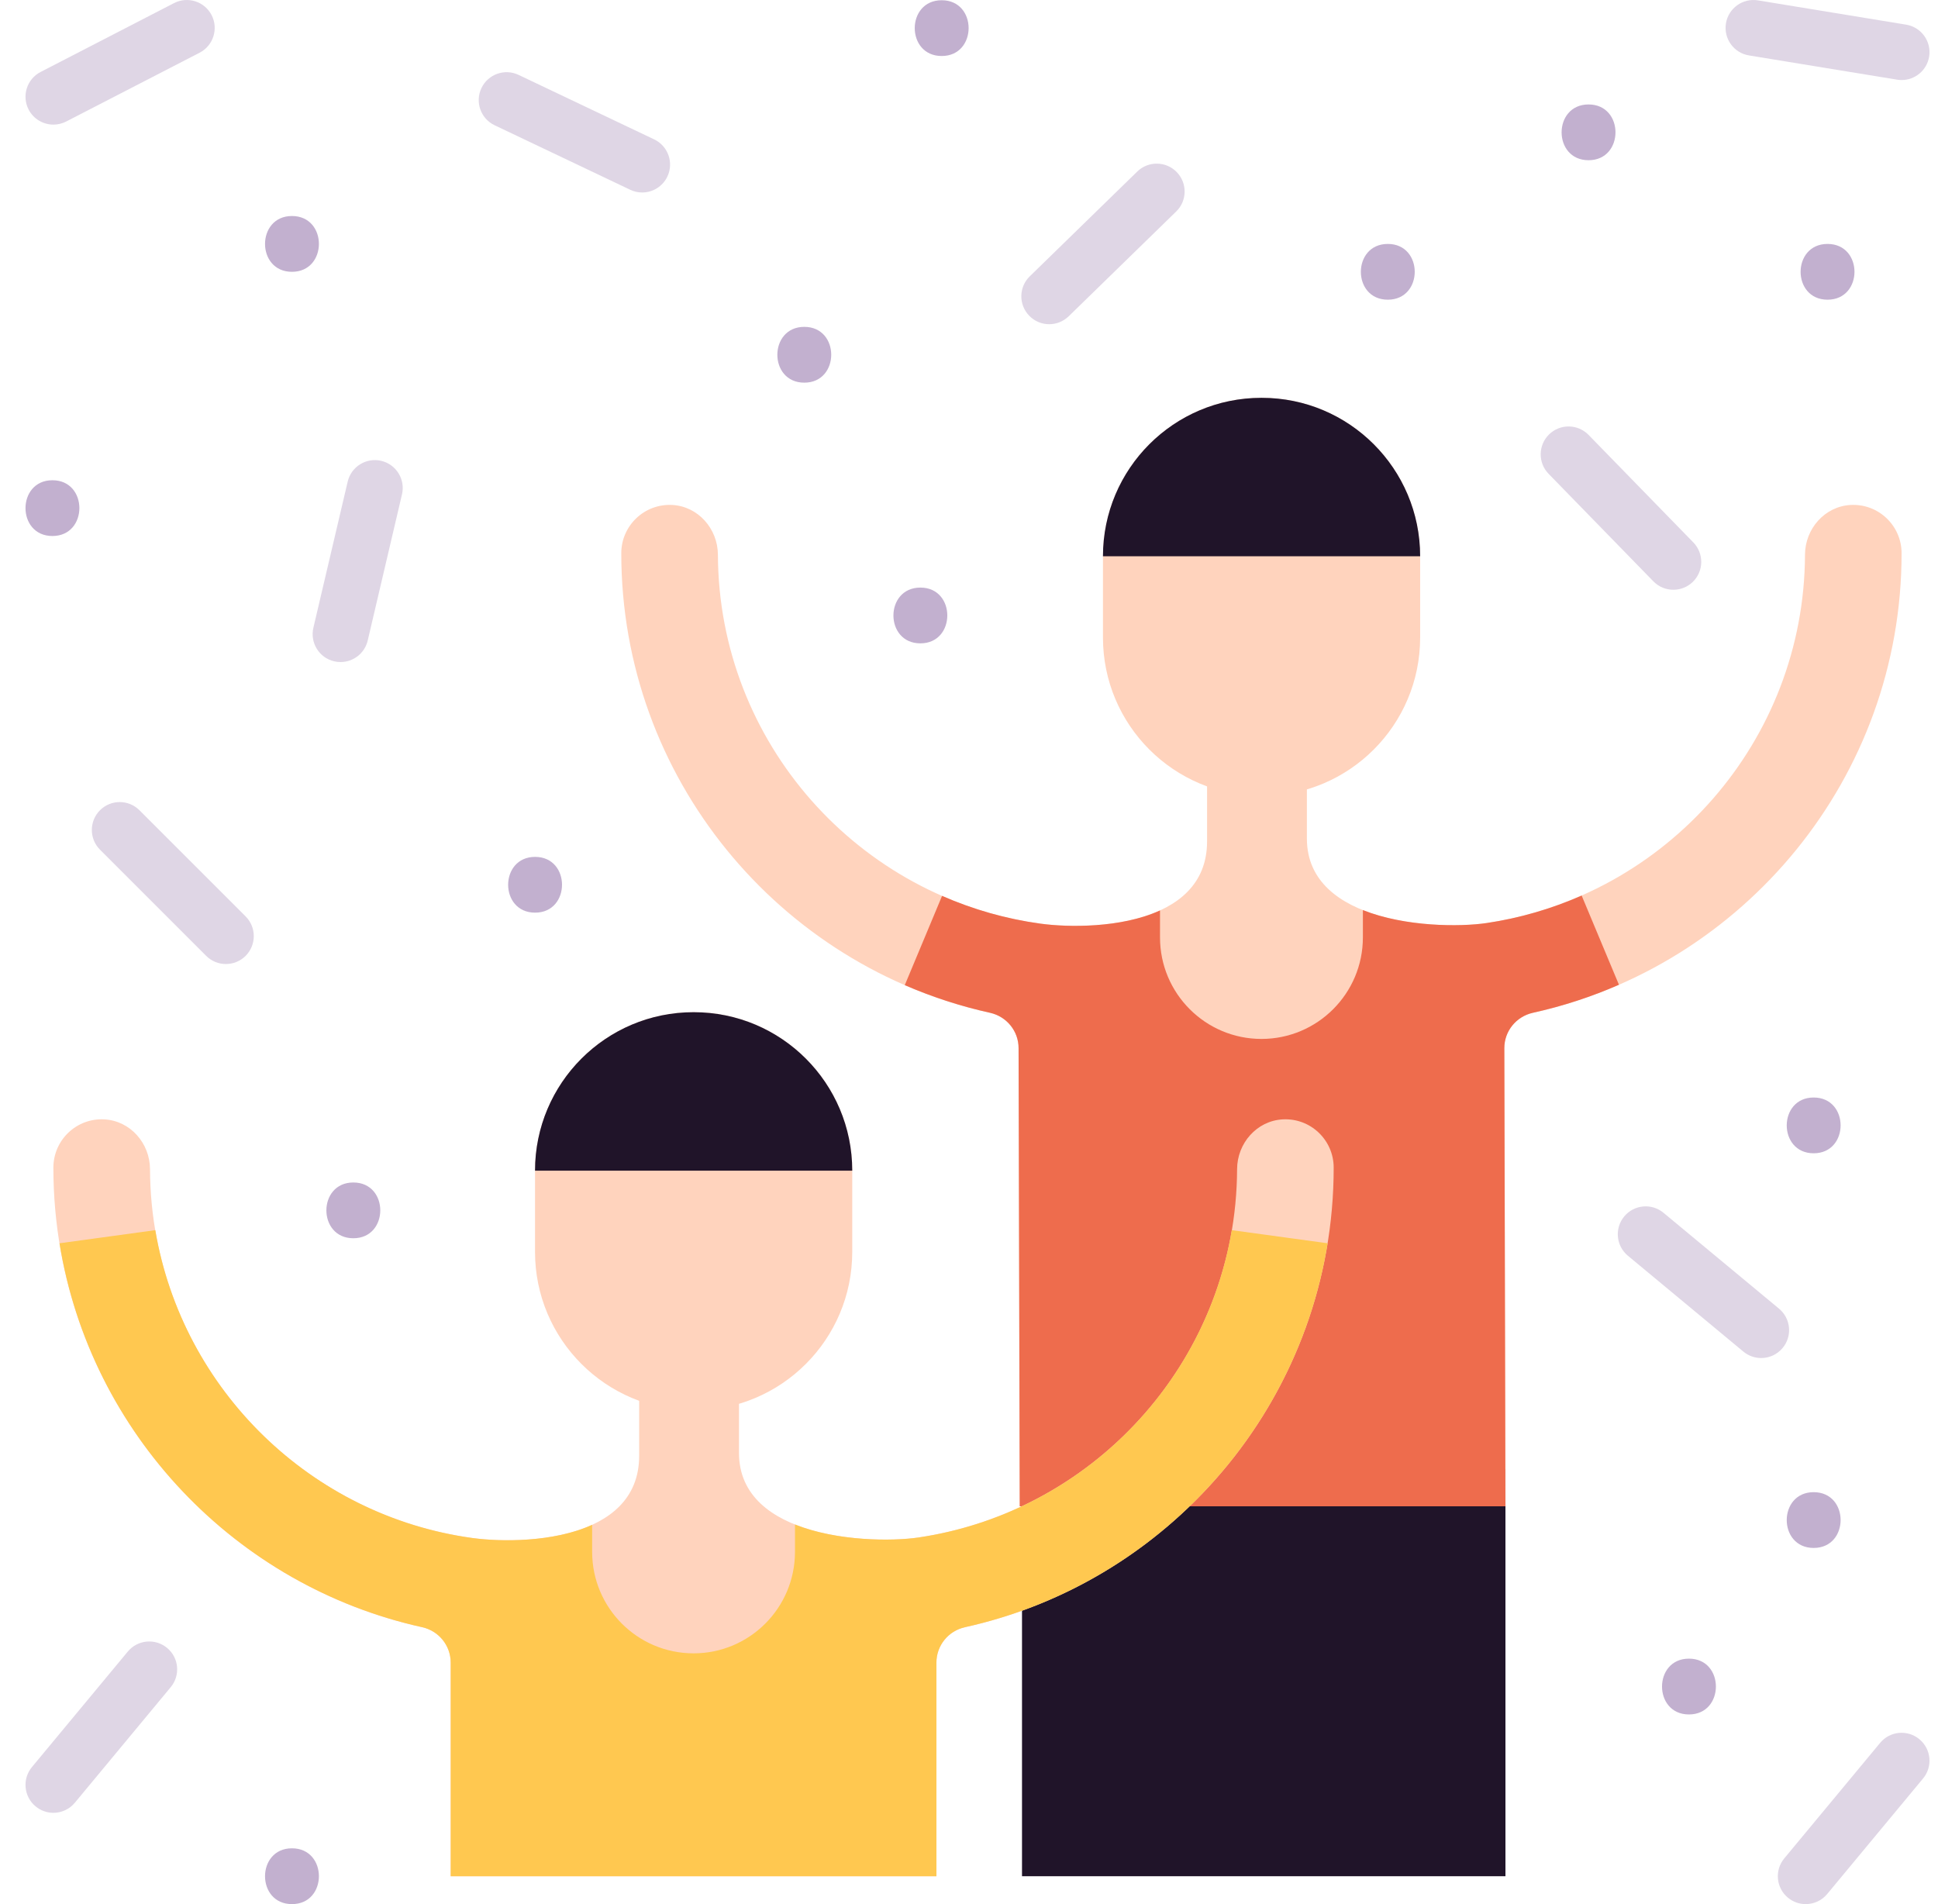 <svg width="57" height="56" viewBox="0 0 57 56" fill="none" xmlns="http://www.w3.org/2000/svg">
<g clip-path="url(#clip0_30175_40200)">
<path d="M30.059 43.203H44.278V55.18H30.059V43.203Z" fill="#201429"/>
<path d="M35.502 22.222V24.746C35.502 27.294 31.965 27.351 30.605 27.165C25.267 26.435 21.136 21.851 21.115 16.315C21.112 15.553 20.536 14.894 19.776 14.851C18.954 14.806 18.273 15.459 18.273 16.271C18.273 22.878 22.923 28.418 29.118 29.787C29.608 29.895 29.959 30.325 29.958 30.827V30.836L29.992 44.3H44.278L44.245 30.836V30.827C44.244 30.325 44.595 29.895 45.085 29.787C51.28 28.418 55.929 22.878 55.929 16.271C55.929 15.459 55.249 14.806 54.427 14.851C53.667 14.894 53.091 15.553 53.088 16.315C53.067 21.808 49 26.363 43.721 27.147C42.366 27.349 38.438 27.2 38.438 24.663V22.222H35.502Z" fill="#FFD3BD"/>
<path d="M37.109 23.409H37.1C34.526 23.409 32.44 21.323 32.44 18.749V16.36C32.44 13.786 34.526 11.7 37.1 11.7H37.109C39.683 11.7 41.769 13.786 41.769 16.36V18.749C41.769 21.323 39.683 23.409 37.109 23.409Z" fill="#FFD3BD"/>
<path d="M43.722 27.147C42.946 27.262 41.327 27.262 40.085 26.765V27.569C40.085 29.218 38.749 30.555 37.102 30.555C35.454 30.555 34.118 29.218 34.118 27.569V26.776C32.973 27.3 31.409 27.275 30.606 27.165C29.589 27.026 28.617 26.746 27.708 26.348L26.611 28.973C27.411 29.32 28.249 29.594 29.118 29.786C29.608 29.895 29.959 30.325 29.958 30.827V30.836L29.992 44.3H44.278L44.245 30.836V30.827C44.244 30.325 44.595 29.895 45.085 29.786C45.963 29.592 46.809 29.315 47.616 28.962L46.519 26.338C45.641 26.725 44.702 27.002 43.722 27.147Z" fill="#EE6C4D"/>
<path d="M18.799 40.292V42.815C18.799 45.364 15.262 45.42 13.902 45.235C8.563 44.504 4.433 39.921 4.412 34.385C4.409 33.622 3.833 32.964 3.072 32.921C2.251 32.875 1.57 33.528 1.57 34.341C1.57 40.948 6.219 46.487 12.415 47.856C12.905 47.964 13.256 48.395 13.255 48.897V48.906V55.18H27.541V48.906V48.897C27.541 48.395 27.892 47.964 28.381 47.856C34.577 46.488 39.226 40.948 39.226 34.341C39.226 33.528 38.546 32.875 37.724 32.921C36.964 32.964 36.388 33.622 36.385 34.385C36.364 39.878 32.297 44.433 27.018 45.217C25.663 45.418 21.735 45.269 21.735 42.732V40.292H18.799Z" fill="#FFD3BD"/>
<path d="M20.406 41.479H20.396C17.823 41.479 15.736 39.392 15.736 36.819V34.429C15.736 31.856 17.823 29.769 20.396 29.769H20.406C22.98 29.769 25.066 31.856 25.066 34.429V36.819C25.066 39.392 22.98 41.479 20.406 41.479Z" fill="#FFD3BD"/>
<path d="M36.229 36.179C35.441 40.844 31.71 44.52 27.019 45.217C26.243 45.332 24.625 45.332 23.382 44.835V45.639C23.382 47.288 22.046 48.625 20.399 48.625C18.751 48.625 17.416 47.288 17.416 45.639V44.845C16.271 45.369 14.706 45.344 13.903 45.234C9.154 44.585 5.364 40.885 4.568 36.179L1.75 36.565C2.657 42.162 6.93 46.644 12.416 47.856C12.905 47.964 13.256 48.395 13.256 48.897V48.906V55.18H27.542V48.906V48.897C27.542 48.395 27.892 47.964 28.382 47.856C33.868 46.644 38.14 42.162 39.048 36.565L36.229 36.179Z" fill="#FFC850"/>
<path d="M15.738 26.841C16.793 26.841 16.795 25.201 15.738 25.201C14.682 25.201 14.68 26.841 15.738 26.841Z" fill="#C2B0CF"/>
<path d="M10.392 36.417C11.448 36.417 11.45 34.777 10.392 34.777C9.336 34.777 9.335 36.417 10.392 36.417Z" fill="#C2B0CF"/>
<path d="M1.542 15.764C2.598 15.764 2.6 14.124 1.542 14.124C0.487 14.124 0.485 15.764 1.542 15.764Z" fill="#C2B0CF"/>
<path d="M8.587 7.994C9.643 7.994 9.645 6.353 8.587 6.353C7.532 6.353 7.53 7.994 8.587 7.994Z" fill="#C2B0CF"/>
<path d="M23.656 11.254C24.711 11.254 24.713 9.613 23.656 9.613C22.6 9.613 22.598 11.254 23.656 11.254Z" fill="#C2B0CF"/>
<path d="M27.07 18.921C28.125 18.921 28.127 17.281 27.07 17.281C26.014 17.281 26.012 18.921 27.07 18.921Z" fill="#C2B0CF"/>
<path d="M27.697 1.647C28.752 1.647 28.754 0.007 27.697 0.007C26.641 0.007 26.639 1.647 27.697 1.647Z" fill="#C2B0CF"/>
<path d="M53.751 8.814C54.807 8.814 54.809 7.174 53.751 7.174C52.696 7.174 52.694 8.814 53.751 8.814Z" fill="#C2B0CF"/>
<path d="M46.722 4.712C47.778 4.712 47.779 3.072 46.722 3.072C45.666 3.072 45.665 4.712 46.722 4.712Z" fill="#C2B0CF"/>
<path d="M40.818 8.814C41.873 8.814 41.875 7.174 40.818 7.174C39.762 7.174 39.76 8.814 40.818 8.814Z" fill="#C2B0CF"/>
<path d="M53.343 33.918C54.399 33.918 54.401 32.278 53.343 32.278C52.288 32.278 52.286 33.918 53.343 33.918Z" fill="#C2B0CF"/>
<path d="M49.675 50.422C50.731 50.422 50.733 48.781 49.675 48.781C48.62 48.781 48.618 50.422 49.675 50.422Z" fill="#C2B0CF"/>
<path d="M53.343 45.525C54.399 45.525 54.401 43.885 53.343 43.885C52.288 43.885 52.286 45.525 53.343 45.525Z" fill="#C2B0CF"/>
<path d="M8.587 56C9.643 56 9.645 54.359 8.587 54.359C7.532 54.359 7.53 56 8.587 56Z" fill="#C2B0CF"/>
<path d="M6.644 28.352C6.434 28.352 6.224 28.272 6.064 28.112L2.941 24.989C2.621 24.669 2.621 24.15 2.941 23.829C3.262 23.509 3.781 23.509 4.101 23.829L7.224 26.951C7.544 27.272 7.544 27.791 7.224 28.112C7.064 28.272 6.854 28.352 6.644 28.352Z" fill="#DFD6E5"/>
<path d="M1.571 3.665C1.274 3.665 0.987 3.503 0.841 3.221C0.634 2.818 0.792 2.323 1.195 2.116L5.119 0.091C5.521 -0.116 6.016 0.042 6.224 0.445C6.431 0.847 6.273 1.342 5.871 1.55L1.947 3.574C1.826 3.636 1.698 3.665 1.571 3.665Z" fill="#DFD6E5"/>
<path d="M10.017 19.471C9.954 19.471 9.891 19.464 9.828 19.449C9.387 19.346 9.114 18.904 9.217 18.463L10.226 14.165C10.33 13.723 10.771 13.45 11.212 13.553C11.653 13.657 11.927 14.098 11.823 14.54L10.815 18.838C10.726 19.216 10.389 19.471 10.017 19.471Z" fill="#DFD6E5"/>
<path d="M51.8 39.94C51.615 39.94 51.43 39.878 51.276 39.751L47.879 36.931C47.53 36.642 47.482 36.124 47.771 35.776C48.06 35.427 48.578 35.379 48.926 35.668L52.324 38.488C52.673 38.778 52.721 39.295 52.431 39.643C52.269 39.839 52.035 39.94 51.8 39.94Z" fill="#DFD6E5"/>
<path d="M1.57 53.315C1.385 53.315 1.2 53.253 1.046 53.125C0.698 52.836 0.65 52.319 0.939 51.97L3.759 48.572C4.048 48.224 4.565 48.176 4.914 48.465C5.263 48.754 5.311 49.271 5.021 49.62L2.202 53.018C2.039 53.214 1.805 53.315 1.57 53.315Z" fill="#DFD6E5"/>
<path d="M53.109 56C52.924 56 52.739 55.938 52.586 55.811C52.237 55.522 52.189 55.005 52.478 54.656L55.298 51.258C55.587 50.909 56.104 50.861 56.453 51.151C56.802 51.44 56.85 51.957 56.56 52.306L53.741 55.703C53.578 55.899 53.345 56 53.109 56Z" fill="#DFD6E5"/>
<path d="M18.887 5.661C18.769 5.661 18.649 5.635 18.536 5.581L14.548 3.684C14.139 3.49 13.965 3 14.16 2.591C14.354 2.182 14.844 2.008 15.253 2.203L19.24 4.099C19.649 4.294 19.823 4.783 19.629 5.192C19.488 5.488 19.194 5.661 18.887 5.661Z" fill="#DFD6E5"/>
<path d="M30.859 9.535C30.646 9.535 30.433 9.452 30.272 9.287C29.956 8.962 29.962 8.443 30.287 8.127L33.449 5.045C33.773 4.729 34.293 4.736 34.609 5.06C34.925 5.385 34.919 5.904 34.594 6.22L31.432 9.302C31.272 9.457 31.066 9.535 30.859 9.535Z" fill="#DFD6E5"/>
<path d="M49.217 17.345C49.003 17.345 48.79 17.263 48.629 17.098L45.547 13.935C45.231 13.611 45.238 13.091 45.562 12.775C45.887 12.459 46.406 12.466 46.722 12.79L49.804 15.953C50.12 16.277 50.113 16.796 49.789 17.113C49.629 17.268 49.423 17.345 49.217 17.345Z" fill="#DFD6E5"/>
<path d="M55.931 2.354C55.887 2.354 55.842 2.351 55.797 2.343L51.44 1.63C50.993 1.557 50.69 1.135 50.763 0.688C50.836 0.241 51.258 -0.062 51.705 0.011L56.062 0.725C56.509 0.798 56.813 1.219 56.739 1.667C56.673 2.069 56.325 2.354 55.931 2.354Z" fill="#DFD6E5"/>
<path d="M20.406 29.769H20.396C17.823 29.769 15.736 31.856 15.736 34.43H25.066C25.066 31.856 22.98 29.769 20.406 29.769Z" fill="#201429"/>
<path d="M37.109 11.7H37.1C34.526 11.7 32.44 13.786 32.44 16.36H41.769C41.769 13.786 39.683 11.7 37.109 11.7Z" fill="#201429"/>
</g>
<defs>
<clipPath id="clip0_30175_40200">
<rect width="56" height="56" fill="white" transform="translate(0.75)"/>
</clipPath>
</defs>
</svg>

